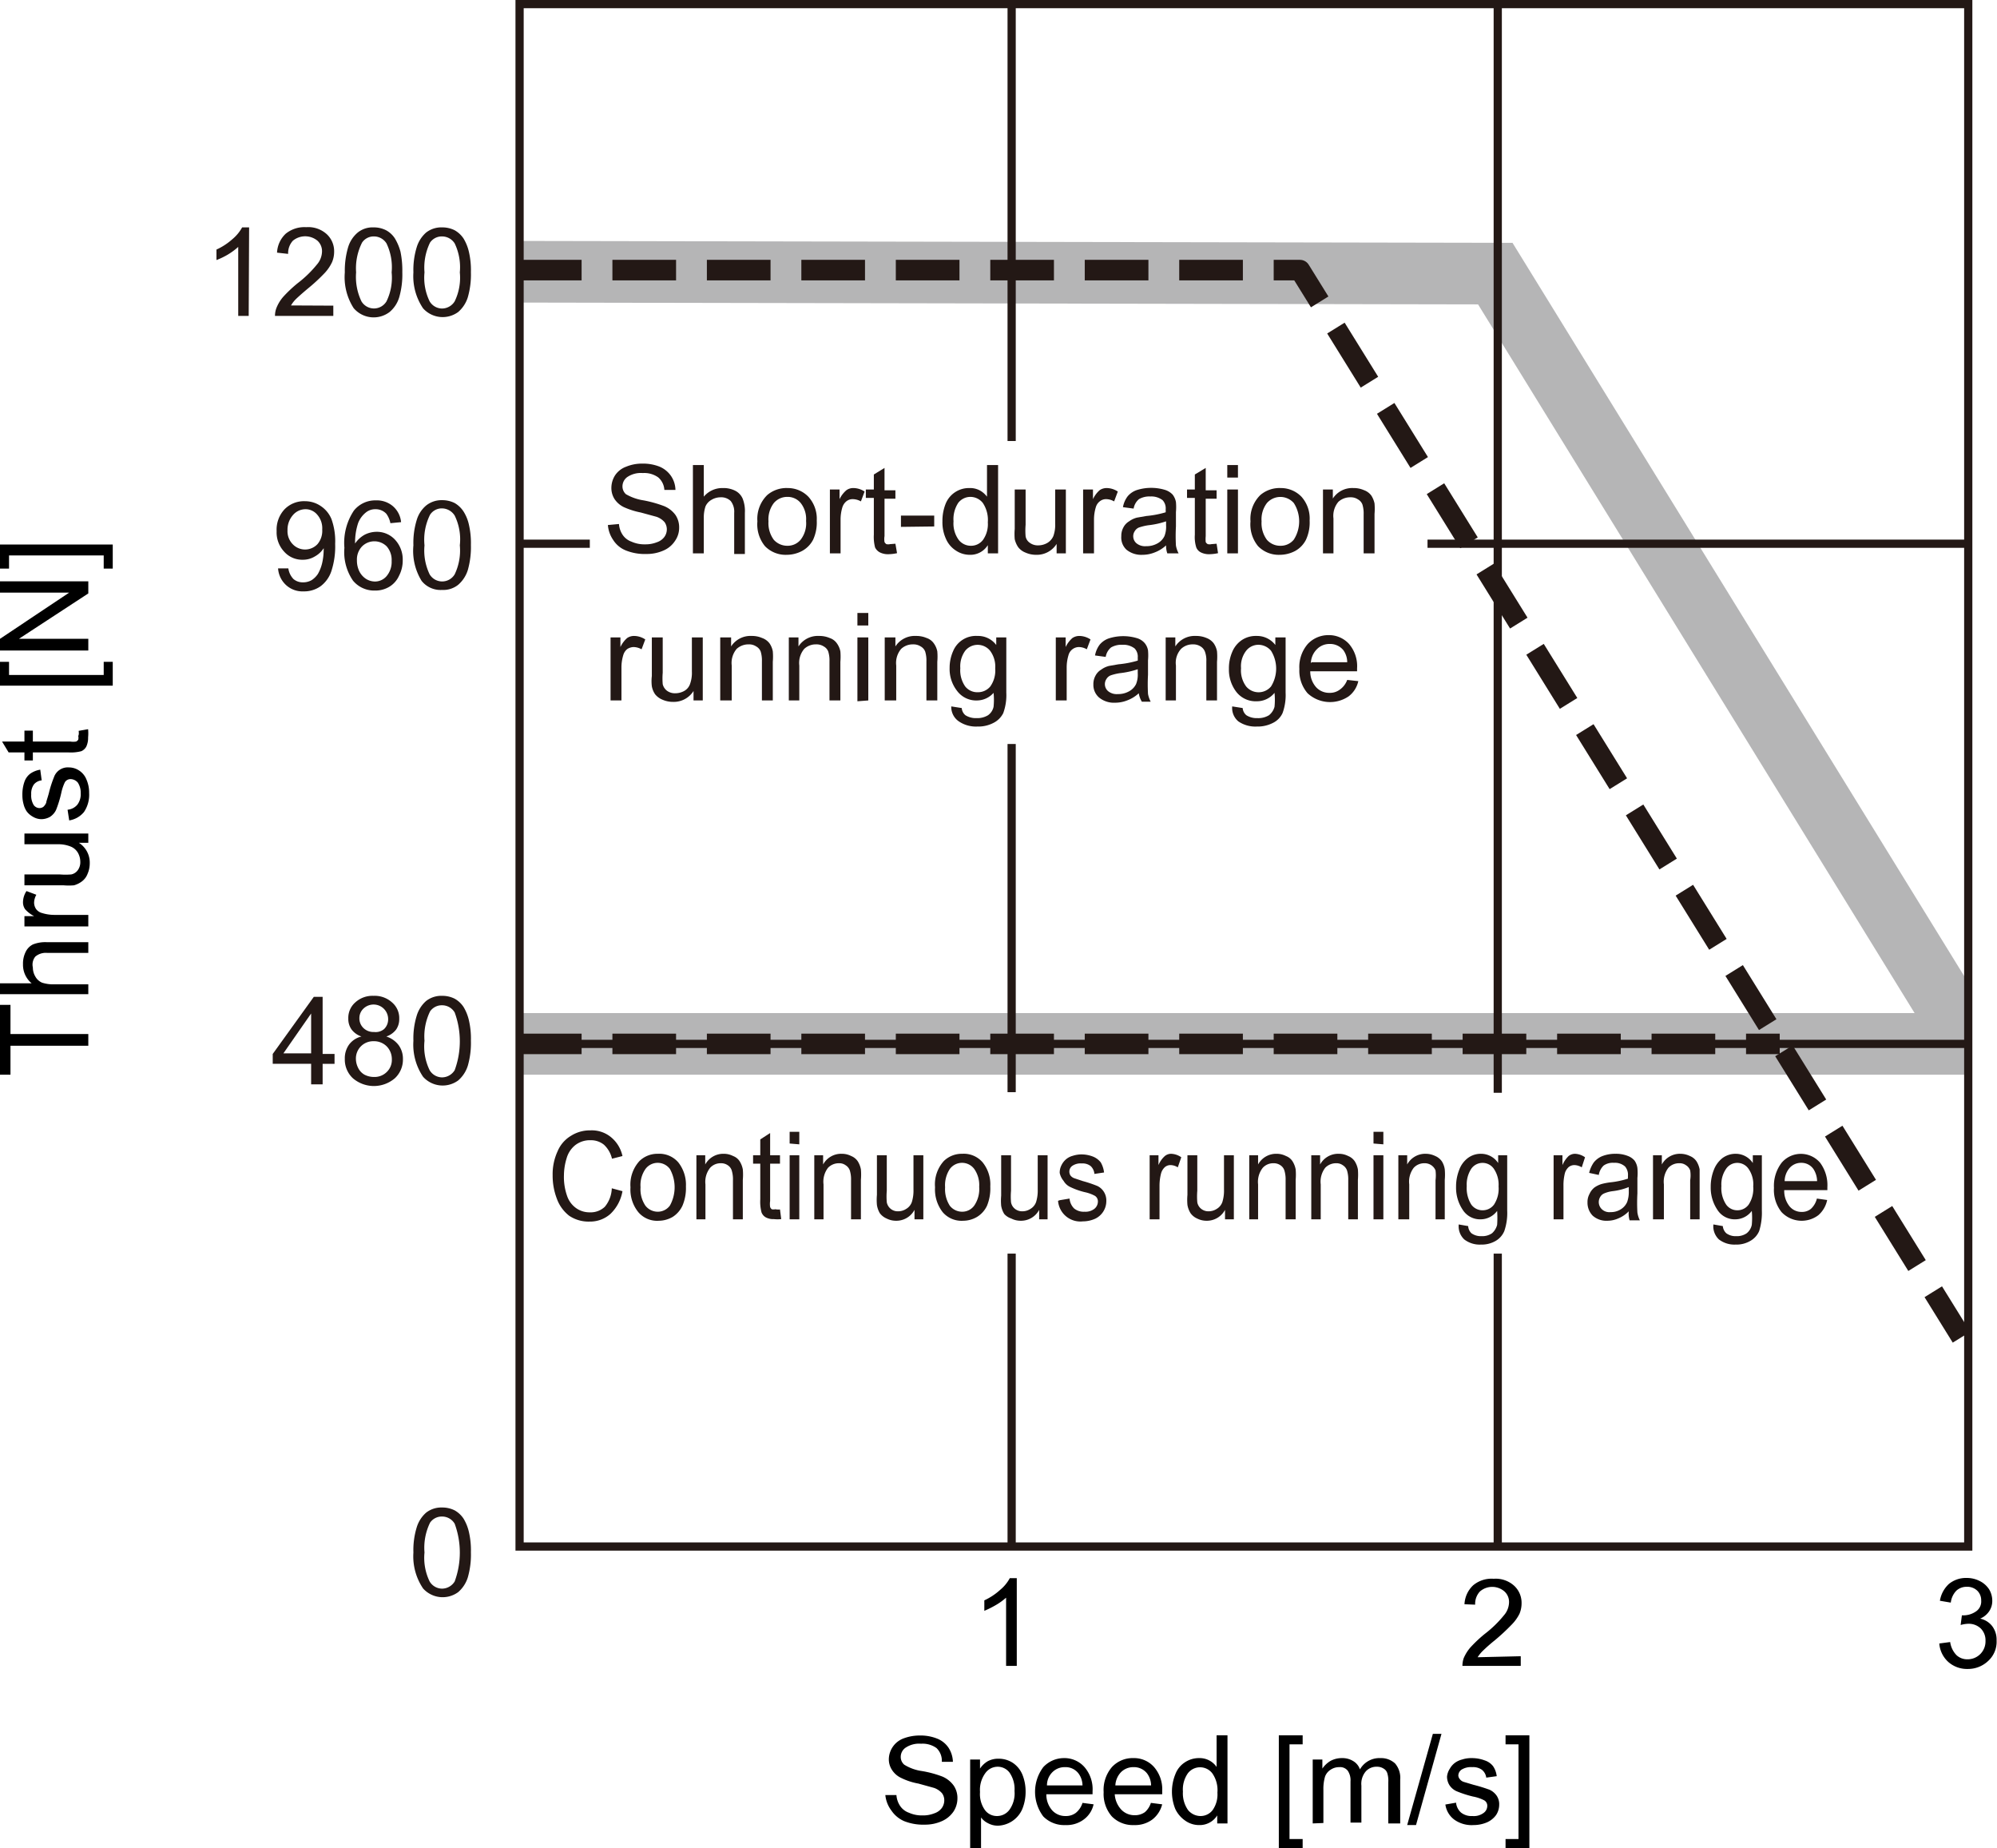 <svg xmlns="http://www.w3.org/2000/svg" xmlns:xlink="http://www.w3.org/1999/xlink" viewBox="0 0 97.24 89.97"><defs><style>.cls-1,.cls-2,.cls-4{fill:none;}.cls-1,.cls-4{stroke:#231815;}.cls-1{stroke-width:0.4px;}.cls-2{stroke:#b5b5b6;stroke-width:3px;}.cls-3{clip-path:url(#clip-path);}.cls-4{stroke-linejoin:round;stroke-dasharray:3.1 1.5;}.cls-5{fill:#231815;}</style><clipPath id="clip-path" transform="translate(-2.4 -4.9)"><rect class="cls-1" x="27.7" y="5.1" width="70.54" height="75.09"/></clipPath></defs><g id="illust"><line class="cls-2" x1="25.3" y1="50.82" x2="95.84" y2="50.82"/><g class="cls-3"><polyline class="cls-2" points="25.3 13.23 72.81 13.32 95.92 50.83"/><polyline class="cls-4" points="25.22 13.15 63.3 13.15 95.51 65.1"/><line class="cls-4" x1="25.22" y1="50.82" x2="86.66" y2="50.82"/></g><rect class="cls-1" x="25.3" y="0.2" width="70.54" height="75.09"/><line class="cls-1" x1="25.3" y1="50.82" x2="95.84" y2="50.82"/><line class="cls-1" x1="49.26" y1="36.22" x2="49.26" y2="53.17"/><line class="cls-1" x1="69.51" y1="26.47" x2="96" y2="26.47"/><line class="cls-1" x1="49.26" y1="0.2" x2="49.26" y2="21.47"/><line class="cls-1" x1="25.46" y1="26.47" x2="28.72" y2="26.47"/><line class="cls-1" x1="49.26" y1="61.03" x2="49.26" y2="75.29"/><line class="cls-1" x1="72.93" y1="61.03" x2="72.93" y2="75.29"/><path class="cls-1" d="M75.33,5.1v53" transform="translate(-2.4 -4.9)"/></g><g id="japanese"><path class="cls-5" d="M15.94,32.57l.5,0a.94.94,0,0,0,.25.52.69.69,0,0,0,.46.16.83.83,0,0,0,.43-.11,1.07,1.07,0,0,0,.3-.3,2,2,0,0,0,.2-.5,2.89,2.89,0,0,0,.08-.65.41.41,0,0,0,0-.1,1.19,1.19,0,0,1-.43.4,1.11,1.11,0,0,1-.59.16,1.17,1.17,0,0,1-.9-.39,1.37,1.37,0,0,1-.37-1,1.45,1.45,0,0,1,.38-1.06,1.32,1.32,0,0,1,1-.4,1.36,1.36,0,0,1,.76.23,1.4,1.4,0,0,1,.53.64,3.18,3.18,0,0,1,.18,1.21,3.85,3.85,0,0,1-.18,1.31,1.51,1.51,0,0,1-.53.75,1.38,1.38,0,0,1-.83.25,1.18,1.18,0,0,1-.82-.28A1.21,1.21,0,0,1,15.94,32.57Zm2.15-1.89a1,1,0,0,0-.24-.72.74.74,0,0,0-.58-.27.81.81,0,0,0-.61.29,1.08,1.08,0,0,0-.26.74.9.9,0,0,0,.25.67.83.83,0,0,0,1.21,0A1,1,0,0,0,18.09,30.68Z" transform="translate(-2.4 -4.9)"/><path class="cls-5" d="M21.93,30.32l-.52.05a1.17,1.17,0,0,0-.2-.46.71.71,0,0,0-.53-.22.72.72,0,0,0-.44.14,1.22,1.22,0,0,0-.4.53,3,3,0,0,0-.15,1,1.37,1.37,0,0,1,.47-.43,1.3,1.3,0,0,1,.58-.14,1.2,1.2,0,0,1,.9.39,1.42,1.42,0,0,1,.37,1,1.6,1.6,0,0,1-.18.75,1.2,1.2,0,0,1-.48.54,1.31,1.31,0,0,1-.69.18,1.34,1.34,0,0,1-1.07-.48,2.45,2.45,0,0,1-.42-1.6,2.83,2.83,0,0,1,.46-1.81,1.33,1.33,0,0,1,1.08-.5,1.2,1.2,0,0,1,.83.29A1.17,1.17,0,0,1,21.93,30.32Zm-2.15,1.86a1.19,1.19,0,0,0,.11.52.94.94,0,0,0,.33.38.83.83,0,0,0,.43.13.74.74,0,0,0,.58-.27,1.07,1.07,0,0,0,.24-.73,1,1,0,0,0-.24-.71.85.85,0,0,0-1.2,0A.92.92,0,0,0,19.78,32.18Z" transform="translate(-2.4 -4.9)"/><path class="cls-5" d="M22.53,31.45a3.78,3.78,0,0,1,.16-1.23,1.47,1.47,0,0,1,.46-.71,1.2,1.2,0,0,1,.78-.26,1.34,1.34,0,0,1,.61.14,1.29,1.29,0,0,1,.43.41,2,2,0,0,1,.26.63,4,4,0,0,1,.1,1,4.09,4.09,0,0,1-.15,1.22,1.56,1.56,0,0,1-.47.72,1.16,1.16,0,0,1-.78.25,1.18,1.18,0,0,1-1-.44A2.79,2.79,0,0,1,22.53,31.45Zm.54,0a2.68,2.68,0,0,0,.25,1.41.71.71,0,0,0,1.22,0,2.68,2.68,0,0,0,.25-1.41A2.63,2.63,0,0,0,24.54,30a.74.74,0,0,0-.62-.35.68.68,0,0,0-.58.31A2.73,2.73,0,0,0,23.07,31.45Z" transform="translate(-2.4 -4.9)"/><path d="M51.91,86h-.52V82.68a3.09,3.09,0,0,1-.5.36,4.85,4.85,0,0,1-.56.28v-.51a3,3,0,0,0,.77-.51,1.91,1.91,0,0,0,.47-.57h.34Z" transform="translate(-2.4 -4.9)"/><path class="cls-5" d="M14.51,20.28H14V16.92a3.25,3.25,0,0,1-.5.37,3.5,3.5,0,0,1-.56.27v-.51a3.1,3.1,0,0,0,.78-.51,2,2,0,0,0,.47-.57h.34Z" transform="translate(-2.4 -4.9)"/><path class="cls-5" d="M18.63,19.78v.5H15.79a1.09,1.09,0,0,1,.06-.36,1.87,1.87,0,0,1,.35-.58,6.56,6.56,0,0,1,.69-.65,5.49,5.49,0,0,0,.94-.91,1,1,0,0,0,.25-.63.69.69,0,0,0-.22-.53.94.94,0,0,0-1.2,0,.9.9,0,0,0-.23.64l-.54-.06a1.35,1.35,0,0,1,.42-.92,1.44,1.44,0,0,1,1-.32,1.34,1.34,0,0,1,1,.34,1.13,1.13,0,0,1,.36.85,1.32,1.32,0,0,1-.1.51,2.06,2.06,0,0,1-.35.52,8.57,8.57,0,0,1-.82.76c-.31.26-.52.45-.61.54a1.48,1.48,0,0,0-.22.29Z" transform="translate(-2.4 -4.9)"/><path class="cls-5" d="M19.19,18.16a4.05,4.05,0,0,1,.16-1.22,1.49,1.49,0,0,1,.47-.72,1.15,1.15,0,0,1,.77-.25,1.31,1.31,0,0,1,.61.14,1.17,1.17,0,0,1,.43.4,2.52,2.52,0,0,1,.27.64,4.53,4.53,0,0,1,.09,1,4,4,0,0,1-.15,1.22,1.49,1.49,0,0,1-.47.72,1.28,1.28,0,0,1-1.75-.19A2.79,2.79,0,0,1,19.19,18.16Zm.55,0A2.75,2.75,0,0,0,20,19.57a.71.71,0,0,0,1.22,0,2.63,2.63,0,0,0,.25-1.41,2.68,2.68,0,0,0-.25-1.41.72.72,0,0,0-.61-.34.68.68,0,0,0-.58.3A2.78,2.78,0,0,0,19.74,18.16Z" transform="translate(-2.4 -4.9)"/><path class="cls-5" d="M22.53,18.16a3.76,3.76,0,0,1,.16-1.22,1.55,1.55,0,0,1,.46-.72,1.2,1.2,0,0,1,.78-.25,1.34,1.34,0,0,1,.61.14,1.26,1.26,0,0,1,.43.4,2.2,2.2,0,0,1,.26.64,3.93,3.93,0,0,1,.1,1,4,4,0,0,1-.15,1.22,1.56,1.56,0,0,1-.47.72A1.28,1.28,0,0,1,23,19.91,2.79,2.79,0,0,1,22.53,18.16Zm.54,0a2.63,2.63,0,0,0,.25,1.41.71.71,0,0,0,.61.35.73.73,0,0,0,.61-.35,2.63,2.63,0,0,0,.25-1.41,2.68,2.68,0,0,0-.25-1.41.73.73,0,0,0-.62-.34.69.69,0,0,0-.58.3A2.78,2.78,0,0,0,23.07,18.16Z" transform="translate(-2.4 -4.9)"/><path class="cls-5" d="M17.55,57.69v-1H15.68v-.48l2-2.78h.43v2.78h.58v.48h-.58v1Zm0-1.51V54.24L16.2,56.18Z" transform="translate(-2.4 -4.9)"/><path class="cls-5" d="M20,55.36a1,1,0,0,1-.48-.34.88.88,0,0,1-.16-.53,1,1,0,0,1,.34-.79,1.24,1.24,0,0,1,.89-.32,1.26,1.26,0,0,1,.91.33,1,1,0,0,1,.34.79.89.89,0,0,1-.15.52,1,1,0,0,1-.48.34,1.21,1.21,0,0,1,.6.42,1.12,1.12,0,0,1,.21.68,1.24,1.24,0,0,1-.39.93,1.57,1.57,0,0,1-2.05,0,1.24,1.24,0,0,1-.39-.94,1.14,1.14,0,0,1,.21-.7A1.06,1.06,0,0,1,20,55.36Zm-.27,1.09a1,1,0,0,0,.11.44.76.76,0,0,0,.31.33,1,1,0,0,0,.46.11.84.84,0,0,0,.62-.24.81.81,0,0,0,.25-.62.89.89,0,0,0-.25-.63.87.87,0,0,0-.64-.25.84.84,0,0,0-.86.86Zm.17-2a.65.65,0,0,0,.2.5.69.69,0,0,0,.51.19A.64.64,0,0,0,21.1,55a.65.65,0,0,0,.2-.47A.71.71,0,0,0,20.1,54,.63.63,0,0,0,19.9,54.47Z" transform="translate(-2.4 -4.9)"/><path class="cls-5" d="M22.53,55.57a3.76,3.76,0,0,1,.16-1.22,1.55,1.55,0,0,1,.46-.72,1.2,1.2,0,0,1,.78-.25,1.34,1.34,0,0,1,.61.14,1.26,1.26,0,0,1,.43.4,2.2,2.2,0,0,1,.26.64,3.93,3.93,0,0,1,.1,1,4,4,0,0,1-.15,1.22,1.56,1.56,0,0,1-.47.72A1.28,1.28,0,0,1,23,57.32,2.79,2.79,0,0,1,22.53,55.57Zm.54,0A2.63,2.63,0,0,0,23.32,57a.71.71,0,0,0,.61.35.73.73,0,0,0,.61-.35,4.07,4.07,0,0,0,0-2.81.71.71,0,0,0-.62-.35.69.69,0,0,0-.58.3A2.78,2.78,0,0,0,23.07,55.57Z" transform="translate(-2.4 -4.9)"/><path class="cls-5" d="M22.53,80.48a3.76,3.76,0,0,1,.16-1.22,1.55,1.55,0,0,1,.46-.72,1.2,1.2,0,0,1,.78-.25,1.34,1.34,0,0,1,.61.14,1.26,1.26,0,0,1,.43.4,2.2,2.2,0,0,1,.26.64,3.93,3.93,0,0,1,.1,1,4,4,0,0,1-.15,1.22,1.56,1.56,0,0,1-.47.72A1.28,1.28,0,0,1,23,82.23,2.79,2.79,0,0,1,22.53,80.48Zm.54,0a2.63,2.63,0,0,0,.25,1.41.71.71,0,0,0,.61.35.73.73,0,0,0,.61-.35,4.07,4.07,0,0,0,0-2.81.71.71,0,0,0-.62-.35.69.69,0,0,0-.58.3A2.78,2.78,0,0,0,23.07,80.48Z" transform="translate(-2.4 -4.9)"/><path d="M96.83,84.91l.53-.07a1.13,1.13,0,0,0,.31.64.76.76,0,0,0,.53.2.87.87,0,0,0,.88-.9.81.81,0,0,0-.23-.6.85.85,0,0,0-.61-.23,1.48,1.48,0,0,0-.37.06l.06-.47H98a1.06,1.06,0,0,0,.6-.18.58.58,0,0,0,.27-.54.65.65,0,0,0-.19-.48.7.7,0,0,0-.51-.19.73.73,0,0,0-.51.19,1,1,0,0,0-.27.58l-.53-.09a1.42,1.42,0,0,1,.44-.82,1.31,1.31,0,0,1,.86-.29,1.37,1.37,0,0,1,.64.15,1.15,1.15,0,0,1,.46.41,1.08,1.08,0,0,1,.15.55.9.9,0,0,1-.15.51,1,1,0,0,1-.44.36,1,1,0,0,1,.59.37,1.09,1.09,0,0,1,.21.69,1.26,1.26,0,0,1-.41,1,1.42,1.42,0,0,1-1,.39,1.37,1.37,0,0,1-.94-.34A1.35,1.35,0,0,1,96.83,84.91Z" transform="translate(-2.4 -4.9)"/><path d="M76.45,85.53V86H73.61a1.15,1.15,0,0,1,.06-.37A2,2,0,0,1,74,85.1a6.56,6.56,0,0,1,.69-.65,5.49,5.49,0,0,0,.94-.91,1,1,0,0,0,.25-.63.69.69,0,0,0-.22-.53.91.91,0,0,0-1.2,0,.88.88,0,0,0-.23.64L73.71,83a1.35,1.35,0,0,1,.42-.92,1.39,1.39,0,0,1,1-.32,1.34,1.34,0,0,1,1,.34,1.13,1.13,0,0,1,.36.85,1.32,1.32,0,0,1-.1.51A2.06,2.06,0,0,1,76,84a10.12,10.12,0,0,1-.82.76,8,8,0,0,0-.61.54,1.79,1.79,0,0,0-.22.28Z" transform="translate(-2.4 -4.9)"/><path d="M45.51,92.29l.54,0a1.08,1.08,0,0,0,.18.53.87.87,0,0,0,.43.33,1.53,1.53,0,0,0,.66.13,1.45,1.45,0,0,0,.57-.1.75.75,0,0,0,.37-.26.65.65,0,0,0,.12-.37.58.58,0,0,0-.11-.35.92.92,0,0,0-.39-.26l-.76-.21a3.16,3.16,0,0,1-.83-.27,1.07,1.07,0,0,1-.46-.4.94.94,0,0,1-.15-.53,1.1,1.1,0,0,1,.72-1,2.22,2.22,0,0,1,.79-.14,2.17,2.17,0,0,1,.84.15,1.2,1.2,0,0,1,.56.45,1.33,1.33,0,0,1,.21.68l-.54,0A.85.85,0,0,0,48,90a1.16,1.16,0,0,0-.75-.21,1.18,1.18,0,0,0-.75.19.54.54,0,0,0-.24.45.49.49,0,0,0,.17.38,2.2,2.2,0,0,0,.86.31,5.17,5.17,0,0,1,1,.27,1.31,1.31,0,0,1,.55.44,1.07,1.07,0,0,1,.18.61,1.17,1.17,0,0,1-.19.65,1.33,1.33,0,0,1-.57.47,2,2,0,0,1-.83.17,2.51,2.51,0,0,1-1-.17,1.43,1.43,0,0,1-.62-.51A1.49,1.49,0,0,1,45.51,92.29Z" transform="translate(-2.4 -4.9)"/><path d="M49.64,94.87V90.56h.48V91a1.17,1.17,0,0,1,.38-.36,1.08,1.08,0,0,1,.52-.12,1.24,1.24,0,0,1,.71.21,1.28,1.28,0,0,1,.46.58,2.18,2.18,0,0,1,.15.82,2.2,2.2,0,0,1-.17.86,1.34,1.34,0,0,1-1.18.79,1,1,0,0,1-.48-.12.93.93,0,0,1-.34-.28v1.52Zm.48-2.73a1.34,1.34,0,0,0,.24.88.72.72,0,0,0,.59.29.75.75,0,0,0,.6-.3,1.37,1.37,0,0,0,.25-.92,1.41,1.41,0,0,0-.24-.89.72.72,0,0,0-.59-.29.74.74,0,0,0-.59.31A1.38,1.38,0,0,0,50.12,92.14Z" transform="translate(-2.4 -4.9)"/><path d="M55.11,92.67l.54.07a1.24,1.24,0,0,1-.48.74,1.39,1.39,0,0,1-.89.27,1.43,1.43,0,0,1-1.08-.42,2,2,0,0,1,0-2.4,1.37,1.37,0,0,1,1-.44,1.3,1.3,0,0,1,1,.43,1.65,1.65,0,0,1,.4,1.19v.14H53.35a1.16,1.16,0,0,0,.29.79.86.86,0,0,0,.65.27.79.79,0,0,0,.49-.15A1,1,0,0,0,55.11,92.67Zm-1.73-.85h1.73a1,1,0,0,0-.2-.59.79.79,0,0,0-.65-.3.84.84,0,0,0-.61.24A.9.9,0,0,0,53.38,91.82Z" transform="translate(-2.4 -4.9)"/><path d="M58.44,92.67l.55.07a1.34,1.34,0,0,1-.48.74,1.41,1.41,0,0,1-.89.27,1.43,1.43,0,0,1-1.08-.42,1.66,1.66,0,0,1-.4-1.18,1.71,1.71,0,0,1,.4-1.22,1.37,1.37,0,0,1,1.05-.44,1.3,1.3,0,0,1,1,.43,1.65,1.65,0,0,1,.4,1.19.82.82,0,0,1,0,.14H56.68A1.21,1.21,0,0,0,57,93a.88.88,0,0,0,.65.27.82.82,0,0,0,.5-.15A1,1,0,0,0,58.44,92.67Zm-1.73-.85h1.74a1,1,0,0,0-.2-.59.81.81,0,0,0-.65-.3.84.84,0,0,0-.61.24A1,1,0,0,0,56.71,91.82Z" transform="translate(-2.4 -4.9)"/><path d="M61.67,93.67v-.39a1,1,0,0,1-.87.47,1.16,1.16,0,0,1-.68-.21,1.44,1.44,0,0,1-.49-.57,2.25,2.25,0,0,1,0-1.69,1.18,1.18,0,0,1,.46-.58,1.23,1.23,0,0,1,.7-.21,1,1,0,0,1,.85.43V89.38h.53v4.29ZM60,92.12a1.42,1.42,0,0,0,.25.9.79.79,0,0,0,.6.29.74.74,0,0,0,.59-.28,1.32,1.32,0,0,0,.24-.86,1.43,1.43,0,0,0-.25-.94.75.75,0,0,0-1.19,0A1.38,1.38,0,0,0,60,92.12Z" transform="translate(-2.4 -4.9)"/><path d="M64.67,94.87V89.38h1.16v.44h-.64v4.61h.64v.44Z" transform="translate(-2.4 -4.9)"/><path d="M66.32,93.67V90.56h.47V91a1.26,1.26,0,0,1,.39-.37,1.16,1.16,0,0,1,.56-.14,1,1,0,0,1,.56.15.75.75,0,0,1,.32.4,1.09,1.09,0,0,1,1-.55,1,1,0,0,1,.71.26,1.07,1.07,0,0,1,.25.79v2.13H70v-2a1.25,1.25,0,0,0-.05-.45.39.39,0,0,0-.18-.22.57.57,0,0,0-.32-.09.7.7,0,0,0-.54.22.93.93,0,0,0-.22.7v1.8h-.53v-2a.83.83,0,0,0-.13-.52.47.47,0,0,0-.42-.18.73.73,0,0,0-.41.12.67.67,0,0,0-.28.34,2.15,2.15,0,0,0-.08.65v1.61Z" transform="translate(-2.4 -4.9)"/><path d="M70.92,93.75l1.25-4.44h.42l-1.24,4.44Z" transform="translate(-2.4 -4.9)"/><path d="M72.78,92.75l.52-.09a.74.74,0,0,0,.24.48.82.82,0,0,0,.56.17.79.79,0,0,0,.54-.15.42.42,0,0,0,.18-.34.3.3,0,0,0-.16-.28,2,2,0,0,0-.54-.18,5.32,5.32,0,0,1-.8-.26.81.81,0,0,1-.34-.29.79.79,0,0,1-.12-.42A.87.87,0,0,1,73,91a.89.89,0,0,1,.26-.29,1,1,0,0,1,.33-.15,1.43,1.43,0,0,1,.46-.07,1.79,1.79,0,0,1,.64.11.85.85,0,0,1,.41.28,1.09,1.09,0,0,1,.18.49l-.51.07a.58.58,0,0,0-.21-.38.73.73,0,0,0-.47-.13.87.87,0,0,0-.52.12.36.36,0,0,0-.16.28.29.29,0,0,0,.07.18.38.38,0,0,0,.2.14l.47.14a8,8,0,0,1,.78.24.86.86,0,0,1,.34.28.73.73,0,0,1,.13.45.91.91,0,0,1-.15.5,1.09,1.09,0,0,1-.45.36,1.67,1.67,0,0,1-.65.13,1.45,1.45,0,0,1-.93-.26A1.1,1.1,0,0,1,72.78,92.75Z" transform="translate(-2.4 -4.9)"/><path d="M76.87,94.87H75.71v-.44h.63V89.82h-.63v-.44h1.16Z" transform="translate(-2.4 -4.9)"/><path d="M6.7,55.81H2.91v1.41H2.4v-3.4h.51v1.42H6.7Z" transform="translate(-2.4 -4.9)"/><path d="M6.7,53.3H2.4v-.53H3.94a1.17,1.17,0,0,1-.42-.93,1.26,1.26,0,0,1,.13-.6A.78.78,0,0,1,4,50.88a1.62,1.62,0,0,1,.7-.11h2v.52h-2a.79.79,0,0,0-.58.18A.62.62,0,0,0,4,52a.86.86,0,0,0,.12.44.68.68,0,0,0,.33.3,1.75,1.75,0,0,0,.58.08H6.7Z" transform="translate(-2.4 -4.9)"/><path d="M6.7,50H3.59V49.5h.47a1.48,1.48,0,0,1-.44-.34.59.59,0,0,1-.1-.34,1,1,0,0,1,.17-.54l.48.18a.82.82,0,0,0-.11.39.57.57,0,0,0,.1.31.53.53,0,0,0,.29.19,2.06,2.06,0,0,0,.62.09H6.7Z" transform="translate(-2.4 -4.9)"/><path d="M6.7,45.93H6.24a1.14,1.14,0,0,1,.53,1,1.27,1.27,0,0,1-.11.52.82.82,0,0,1-.26.35A1.15,1.15,0,0,1,6,48a3,3,0,0,1-.5,0H3.59v-.53H5.31a3.35,3.35,0,0,0,.56,0,.52.52,0,0,0,.32-.21.65.65,0,0,0,.12-.4.89.89,0,0,0-.12-.45.72.72,0,0,0-.33-.29A1.6,1.6,0,0,0,5.25,46H3.59v-.52H6.7Z" transform="translate(-2.4 -4.9)"/><path d="M5.77,44.84l-.08-.52a.7.7,0,0,0,.48-.25.85.85,0,0,0,.16-.56A.89.89,0,0,0,6.19,43a.47.47,0,0,0-.35-.17.32.32,0,0,0-.28.15,2.29,2.29,0,0,0-.18.54,5.44,5.44,0,0,1-.25.81.83.83,0,0,1-.3.34.88.88,0,0,1-.42.11A.82.82,0,0,1,4,44.66a.94.94,0,0,1-.3-.26,1.08,1.08,0,0,1-.15-.34,1.63,1.63,0,0,1-.06-.45,1.85,1.85,0,0,1,.1-.65.83.83,0,0,1,.29-.4,1.18,1.18,0,0,1,.48-.19l.07.52a.57.57,0,0,0-.38.2.76.76,0,0,0-.13.48.89.89,0,0,0,.12.52.35.35,0,0,0,.28.15.33.33,0,0,0,.19-.06.54.54,0,0,0,.14-.2c0-.06.06-.21.13-.47a5.57,5.57,0,0,1,.25-.78.71.71,0,0,1,.72-.47.91.91,0,0,1,.5.15.93.93,0,0,1,.36.44,1.59,1.59,0,0,1,.13.66,1.5,1.5,0,0,1-.25.92A1.16,1.16,0,0,1,5.77,44.84Z" transform="translate(-2.4 -4.9)"/><path d="M6.23,40.48l.46-.08a2.08,2.08,0,0,1,0,.4,1,1,0,0,1-.09.45.51.51,0,0,1-.24.22,2,2,0,0,1-.62.06H4v.39H3.59v-.39H2.82L2.5,41H3.59v-.53H4V41H5.82a.89.89,0,0,0,.29,0,.28.28,0,0,0,.1-.09.4.4,0,0,0,0-.18C6.25,40.65,6.24,40.57,6.23,40.48Z" transform="translate(-2.4 -4.9)"/><path d="M7.89,38.28H2.4V37.12h.44v.64H7.45v-.64h.44Z" transform="translate(-2.4 -4.9)"/><path d="M6.7,36.57H2.4V36l3.37-2.25H2.4v-.55H6.7v.59L3.32,36H6.7Z" transform="translate(-2.4 -4.9)"/><path d="M7.89,31.41v1.17H7.45v-.64H2.84v.64H2.4V31.41Z" transform="translate(-2.4 -4.9)"/><path class="cls-5" d="M32.19,62.75l.52.14A2,2,0,0,1,32.12,64a1.48,1.48,0,0,1-1,.37,1.69,1.69,0,0,1-1-.28,1.83,1.83,0,0,1-.6-.82,3.13,3.13,0,0,1-.21-1.15,2.66,2.66,0,0,1,.24-1.17,1.59,1.59,0,0,1,.66-.76,1.71,1.71,0,0,1,.94-.26,1.47,1.47,0,0,1,1,.33,1.63,1.63,0,0,1,.56.92l-.51.13a1.35,1.35,0,0,0-.39-.68,1,1,0,0,0-.65-.22,1.16,1.16,0,0,0-.75.24,1.25,1.25,0,0,0-.42.64,2.87,2.87,0,0,0-.13.82,2.76,2.76,0,0,0,.15,1,1.2,1.2,0,0,0,.45.61,1.12,1.12,0,0,0,.66.2,1,1,0,0,0,.73-.27A1.48,1.48,0,0,0,32.19,62.75Z" transform="translate(-2.4 -4.9)"/><path class="cls-5" d="M33.1,62.7a1.7,1.7,0,0,1,.44-1.28,1.25,1.25,0,0,1,.89-.35,1.22,1.22,0,0,1,1,.42,1.76,1.76,0,0,1,.37,1.17,2.19,2.19,0,0,1-.17.94,1.3,1.3,0,0,1-.47.54,1.37,1.37,0,0,1-.68.19,1.2,1.2,0,0,1-1-.42A1.75,1.75,0,0,1,33.1,62.7Zm.49,0a1.42,1.42,0,0,0,.24.9.76.76,0,0,0,.6.29.73.73,0,0,0,.59-.3,1.84,1.84,0,0,0,0-1.78.74.74,0,0,0-1.19,0A1.37,1.37,0,0,0,33.59,62.7Z" transform="translate(-2.4 -4.9)"/><path class="cls-5" d="M36.31,64.26V61.14h.43v.45a1,1,0,0,1,.89-.52,1,1,0,0,1,.47.11.65.65,0,0,1,.32.26,1.13,1.13,0,0,1,.15.39,3,3,0,0,1,0,.51v1.92h-.48v-1.9a1.48,1.48,0,0,0-.06-.48.47.47,0,0,0-.19-.25.57.57,0,0,0-.34-.1.69.69,0,0,0-.52.22,1.1,1.1,0,0,0-.23.81v1.7Z" transform="translate(-2.4 -4.9)"/><path class="cls-5" d="M40.38,63.78l.06.47a1.63,1.63,0,0,1-.36,0,.76.76,0,0,1-.4-.09.47.47,0,0,1-.2-.24,2.07,2.07,0,0,1-.06-.63V61.55h-.35v-.41h.35v-.77l.48-.31v1.08h.48v.41H39.9v1.82a1,1,0,0,0,0,.29.23.23,0,0,0,.08.11.4.4,0,0,0,.17,0A.9.9,0,0,0,40.38,63.78Z" transform="translate(-2.4 -4.9)"/><path class="cls-5" d="M40.85,60.57V60h.47v.61Zm0,3.69V61.14h.47v3.12Z" transform="translate(-2.4 -4.9)"/><path class="cls-5" d="M42.05,64.26V61.14h.43v.45a1,1,0,0,1,.9-.52,1,1,0,0,1,.47.11.7.7,0,0,1,.32.26,1.13,1.13,0,0,1,.15.39,3,3,0,0,1,0,.51v1.92h-.48v-1.9a1.48,1.48,0,0,0-.06-.48.49.49,0,0,0-.2-.25.52.52,0,0,0-.33-.1.73.73,0,0,0-.53.22,1.11,1.11,0,0,0-.22.81v1.7Z" transform="translate(-2.4 -4.9)"/><path class="cls-5" d="M46.93,64.26V63.8a1,1,0,0,1-.9.53,1,1,0,0,1-.46-.11.81.81,0,0,1-.33-.26,1.11,1.11,0,0,1-.14-.4,2.77,2.77,0,0,1,0-.49V61.14h.48v1.73a3.35,3.35,0,0,0,0,.56.54.54,0,0,0,.55.44.72.72,0,0,0,.4-.12.63.63,0,0,0,.27-.33,1.87,1.87,0,0,0,.08-.61V61.14h.48v3.12Z" transform="translate(-2.4 -4.9)"/><path class="cls-5" d="M47.93,62.7a1.69,1.69,0,0,1,.43-1.28,1.25,1.25,0,0,1,.89-.35,1.21,1.21,0,0,1,1,.42,1.71,1.71,0,0,1,.37,1.17,2.21,2.21,0,0,1-.16.94,1.26,1.26,0,0,1-.48.54,1.34,1.34,0,0,1-.68.19,1.21,1.21,0,0,1-1-.42A1.8,1.8,0,0,1,47.93,62.7Zm.49,0a1.49,1.49,0,0,0,.23.9.76.76,0,0,0,.6.29.72.72,0,0,0,.59-.3,1.43,1.43,0,0,0,.24-.91,1.37,1.37,0,0,0-.24-.87.74.74,0,0,0-1.19,0A1.44,1.44,0,0,0,48.42,62.7Z" transform="translate(-2.4 -4.9)"/><path class="cls-5" d="M53,64.26V63.8a1,1,0,0,1-.9.53,1,1,0,0,1-.46-.11A.78.78,0,0,1,51.3,64a1.11,1.11,0,0,1-.15-.4,2.77,2.77,0,0,1,0-.49V61.14h.48v1.73a3.35,3.35,0,0,0,0,.56.52.52,0,0,0,.19.32.56.56,0,0,0,.36.12.72.72,0,0,0,.4-.12.63.63,0,0,0,.27-.33,1.87,1.87,0,0,0,.08-.61V61.14h.48v3.12Z" transform="translate(-2.4 -4.9)"/><path class="cls-5" d="M54,63.33l.48-.08a.77.77,0,0,0,.22.48.73.73,0,0,0,.51.16.7.7,0,0,0,.49-.15.46.46,0,0,0,.16-.34.32.32,0,0,0-.14-.28,1.82,1.82,0,0,0-.49-.18,3.5,3.5,0,0,1-.73-.26.73.73,0,0,1-.31-.29A.88.88,0,0,1,54,62a.79.79,0,0,1,.09-.38.89.89,0,0,1,.24-.3.84.84,0,0,1,.3-.15,1.41,1.41,0,0,1,.41-.07,1.55,1.55,0,0,1,.59.11.91.91,0,0,1,.37.28,1.28,1.28,0,0,1,.16.49l-.47.07a.59.59,0,0,0-.18-.38.63.63,0,0,0-.43-.13.72.72,0,0,0-.47.12.34.34,0,0,0-.14.28.35.35,0,0,0,.05.18.4.4,0,0,0,.19.14l.42.14a6.1,6.1,0,0,1,.71.24.77.77,0,0,1,.31.28.79.79,0,0,1,.12.45.95.95,0,0,1-.54.86,1.47,1.47,0,0,1-.6.13,1.09,1.09,0,0,1-1.21-1Z" transform="translate(-2.4 -4.9)"/><path class="cls-5" d="M58.38,64.26V61.14h.43v.48a1.21,1.21,0,0,1,.31-.44.48.48,0,0,1,.3-.11.91.91,0,0,1,.5.17l-.17.49a.68.68,0,0,0-.35-.11.42.42,0,0,0-.28.1.65.65,0,0,0-.18.29,2.39,2.39,0,0,0-.08.62v1.63Z" transform="translate(-2.4 -4.9)"/><path class="cls-5" d="M62.05,64.26V63.8a1,1,0,0,1-.9.53,1,1,0,0,1-.46-.11.78.78,0,0,1-.32-.26,1.11,1.11,0,0,1-.15-.4,2.77,2.77,0,0,1,0-.49V61.14h.48v1.73a3.35,3.35,0,0,0,0,.56.52.52,0,0,0,.19.32.56.56,0,0,0,.36.12.72.72,0,0,0,.4-.12.63.63,0,0,0,.27-.33,1.87,1.87,0,0,0,.08-.61V61.14h.48v3.12Z" transform="translate(-2.4 -4.9)"/><path class="cls-5" d="M63.23,64.26V61.14h.43v.45a1,1,0,0,1,.89-.52,1,1,0,0,1,.47.11.65.65,0,0,1,.32.26,1.13,1.13,0,0,1,.15.39,3,3,0,0,1,0,.51v1.92H65v-1.9a1.48,1.48,0,0,0-.06-.48.47.47,0,0,0-.19-.25.57.57,0,0,0-.34-.1.69.69,0,0,0-.52.22,1.1,1.1,0,0,0-.23.81v1.7Z" transform="translate(-2.4 -4.9)"/><path class="cls-5" d="M66.25,64.26V61.14h.43v.45a1,1,0,0,1,.9-.52,1,1,0,0,1,.47.11.7.7,0,0,1,.32.26,1.13,1.13,0,0,1,.15.39,3.27,3.27,0,0,1,0,.51v1.92h-.47v-1.9a1.48,1.48,0,0,0-.06-.48.49.49,0,0,0-.2-.25.52.52,0,0,0-.33-.1.73.73,0,0,0-.53.22,1.11,1.11,0,0,0-.22.81v1.7Z" transform="translate(-2.4 -4.9)"/><path class="cls-5" d="M69.28,60.57V60h.48v.61Zm0,3.69V61.14h.48v3.12Z" transform="translate(-2.4 -4.9)"/><path class="cls-5" d="M70.49,64.26V61.14h.43v.45a1,1,0,0,1,.9-.52,1.08,1.08,0,0,1,.47.11.75.75,0,0,1,.32.26,1,1,0,0,1,.14.39,3,3,0,0,1,0,.51v1.92H72.3v-1.9a1.9,1.9,0,0,0,0-.48.55.55,0,0,0-.2-.25.57.57,0,0,0-.34-.1.7.7,0,0,0-.52.22,1.11,1.11,0,0,0-.22.81v1.7Z" transform="translate(-2.4 -4.9)"/><path class="cls-5" d="M73.43,64.51l.46.08a.52.52,0,0,0,.16.35.79.79,0,0,0,.49.14.84.84,0,0,0,.51-.14.82.82,0,0,0,.25-.41,4.81,4.81,0,0,0,0-.68,1,1,0,0,1-.78.41,1,1,0,0,1-.9-.47,1.93,1.93,0,0,1-.32-1.11,2.21,2.21,0,0,1,.15-.82,1.27,1.27,0,0,1,.42-.58,1.05,1.05,0,0,1,.65-.21,1,1,0,0,1,.83.45v-.38h.44v2.69a2.72,2.72,0,0,1-.14,1,1,1,0,0,1-.42.48,1.35,1.35,0,0,1-.72.18,1.23,1.23,0,0,1-.81-.25A.88.88,0,0,1,73.43,64.51Zm.39-1.87a1.52,1.52,0,0,0,.22.9.67.67,0,0,0,.56.28.68.68,0,0,0,.55-.28,1.41,1.41,0,0,0,.22-.88,1.38,1.38,0,0,0-.23-.86.67.67,0,0,0-1.1,0A1.4,1.4,0,0,0,73.82,62.64Z" transform="translate(-2.4 -4.9)"/><path class="cls-5" d="M78.05,64.26V61.14h.43v.48a1.35,1.35,0,0,1,.3-.44.51.51,0,0,1,.31-.11.91.91,0,0,1,.49.17l-.16.49a.72.72,0,0,0-.36-.11.44.44,0,0,0-.28.1.65.65,0,0,0-.18.29,2.4,2.4,0,0,0-.07.62v1.63Z" transform="translate(-2.4 -4.9)"/><path class="cls-5" d="M81.71,63.87a1.53,1.53,0,0,1-.52.35,1.31,1.31,0,0,1-.52.11,1,1,0,0,1-.72-.25.9.9,0,0,1-.25-.64.82.82,0,0,1,.1-.42.83.83,0,0,1,.24-.31,1.27,1.27,0,0,1,.35-.17,3.16,3.16,0,0,1,.42-.08,4.15,4.15,0,0,0,.86-.18v-.14a.62.62,0,0,0-.14-.45.73.73,0,0,0-.54-.18.77.77,0,0,0-.5.13.8.8,0,0,0-.24.46L79.78,62A1.54,1.54,0,0,1,80,61.5a1,1,0,0,1,.43-.32,1.75,1.75,0,0,1,.64-.11,1.55,1.55,0,0,1,.58.1.81.81,0,0,1,.34.23.82.82,0,0,1,.14.36,2.62,2.62,0,0,1,0,.49V63a8.38,8.38,0,0,0,0,.93,1.29,1.29,0,0,0,.12.38h-.5A1.12,1.12,0,0,1,81.71,63.87Zm0-1.18a3.07,3.07,0,0,1-.79.2,1.53,1.53,0,0,0-.41.11.4.4,0,0,0-.19.17.48.48,0,0,0,.08.6.53.53,0,0,0,.42.14.9.9,0,0,0,.49-.13.79.79,0,0,0,.32-.36,1.44,1.44,0,0,0,.08-.53Z" transform="translate(-2.4 -4.9)"/><path class="cls-5" d="M82.89,64.26V61.14h.43v.45a1,1,0,0,1,.9-.52,1.08,1.08,0,0,1,.47.11.7.7,0,0,1,.32.26,1.13,1.13,0,0,1,.15.39c0,.1,0,.27,0,.51v1.92H84.7v-1.9a1.52,1.52,0,0,0,0-.48.49.49,0,0,0-.2-.25.52.52,0,0,0-.33-.1.71.71,0,0,0-.53.22,1.11,1.11,0,0,0-.22.81v1.7Z" transform="translate(-2.4 -4.9)"/><path class="cls-5" d="M85.83,64.51l.46.08a.53.53,0,0,0,.17.35.76.76,0,0,0,.48.14.84.84,0,0,0,.51-.14.7.7,0,0,0,.25-.41,3.61,3.61,0,0,0,0-.68,1,1,0,0,1-.78.41,1,1,0,0,1-.9-.47,1.93,1.93,0,0,1-.32-1.11,2.21,2.21,0,0,1,.15-.82,1.34,1.34,0,0,1,.42-.58,1.08,1.08,0,0,1,.66-.21,1,1,0,0,1,.82.45v-.38h.44v2.69a3,3,0,0,1-.13,1,1,1,0,0,1-.43.48,1.33,1.33,0,0,1-.72.18,1.24,1.24,0,0,1-.81-.25A.88.88,0,0,1,85.83,64.51Zm.39-1.87a1.45,1.45,0,0,0,.23.9.66.66,0,0,0,.55.28.67.67,0,0,0,.55-.28,1.41,1.41,0,0,0,.22-.88,1.32,1.32,0,0,0-.23-.86.66.66,0,0,0-1.09,0A1.33,1.33,0,0,0,86.22,62.64Z" transform="translate(-2.4 -4.9)"/><path class="cls-5" d="M90.87,63.25l.5.07a1.33,1.33,0,0,1-.43.74,1.35,1.35,0,0,1-1.79-.15,1.72,1.72,0,0,1-.37-1.18,1.85,1.85,0,0,1,.37-1.22,1.23,1.23,0,0,1,1.88,0,1.83,1.83,0,0,1,.35,1.19v.14h-2.1a1.2,1.2,0,0,0,.26.79.75.75,0,0,0,.59.27.68.68,0,0,0,.45-.15A1,1,0,0,0,90.87,63.25ZM89.3,62.4h1.58a1.11,1.11,0,0,0-.18-.59.71.71,0,0,0-.59-.3.74.74,0,0,0-.56.24A1,1,0,0,0,89.3,62.4Z" transform="translate(-2.4 -4.9)"/><path class="cls-5" d="M32,30.46l.54-.05a1.08,1.08,0,0,0,.18.53.87.87,0,0,0,.43.33,1.53,1.53,0,0,0,.66.13,1.48,1.48,0,0,0,.57-.1.75.75,0,0,0,.37-.26.63.63,0,0,0,.12-.37.61.61,0,0,0-.11-.35.92.92,0,0,0-.39-.26l-.77-.21a3.77,3.77,0,0,1-.82-.26,1.14,1.14,0,0,1-.46-.4,1,1,0,0,1-.15-.54,1.14,1.14,0,0,1,.18-.61,1.1,1.1,0,0,1,.54-.42,2,2,0,0,1,.79-.15,2.17,2.17,0,0,1,.84.15,1.28,1.28,0,0,1,.56.46,1.26,1.26,0,0,1,.21.67l-.54,0a.87.87,0,0,0-.3-.61,1.16,1.16,0,0,0-.75-.21,1.18,1.18,0,0,0-.75.19.56.56,0,0,0-.24.45.51.51,0,0,0,.17.39,2.44,2.44,0,0,0,.86.3,5.87,5.87,0,0,1,1,.28,1.29,1.29,0,0,1,.55.43,1.07,1.07,0,0,1,.18.61,1.11,1.11,0,0,1-.2.65,1.25,1.25,0,0,1-.56.47,2,2,0,0,1-.83.17,2.48,2.48,0,0,1-1-.17,1.3,1.3,0,0,1-.62-.51A1.49,1.49,0,0,1,32,30.46Z" transform="translate(-2.4 -4.9)"/><path class="cls-5" d="M36.14,31.84v-4.3h.53v1.54a1.17,1.17,0,0,1,.93-.42,1.26,1.26,0,0,1,.6.13.78.78,0,0,1,.36.38,1.62,1.62,0,0,1,.11.7v2h-.52v-2a.84.84,0,0,0-.17-.58.66.66,0,0,0-.49-.18.86.86,0,0,0-.44.12.68.68,0,0,0-.3.33,1.73,1.73,0,0,0-.08.57v1.71Z" transform="translate(-2.4 -4.9)"/><path class="cls-5" d="M39.28,30.28A1.62,1.62,0,0,1,39.76,29a1.44,1.44,0,0,1,1-.34,1.39,1.39,0,0,1,1,.42,1.59,1.59,0,0,1,.41,1.16,2,2,0,0,1-.18.94,1.31,1.31,0,0,1-.53.54,1.61,1.61,0,0,1-.75.19,1.4,1.4,0,0,1-1.06-.42A1.67,1.67,0,0,1,39.28,30.28Zm.54,0a1.36,1.36,0,0,0,.26.9.88.88,0,0,0,.66.29.82.82,0,0,0,.65-.3,1.3,1.3,0,0,0,.26-.91,1.26,1.26,0,0,0-.26-.87.82.82,0,0,0-.65-.3.85.85,0,0,0-.66.3A1.31,1.31,0,0,0,39.82,30.28Z" transform="translate(-2.4 -4.9)"/><path class="cls-5" d="M42.81,31.84V28.73h.47v.47a1.33,1.33,0,0,1,.34-.44.57.57,0,0,1,.34-.1,1,1,0,0,1,.54.17l-.18.48a.82.82,0,0,0-.39-.11.48.48,0,0,0-.31.1.61.61,0,0,0-.2.29,2.06,2.06,0,0,0-.09.62v1.63Z" transform="translate(-2.4 -4.9)"/><path class="cls-5" d="M46,31.37l.08.46a2.08,2.08,0,0,1-.4.05.88.88,0,0,1-.44-.09.53.53,0,0,1-.23-.24,2,2,0,0,1-.06-.62V29.14h-.39v-.41h.39V28l.52-.32v1.09H46v.41h-.53V31a.89.89,0,0,0,0,.29.28.28,0,0,0,.09.1.4.4,0,0,0,.18,0Z" transform="translate(-2.4 -4.9)"/><path class="cls-5" d="M46.27,30.55V30h1.62v.53Z" transform="translate(-2.4 -4.9)"/><path class="cls-5" d="M50.5,31.84v-.4a1,1,0,0,1-.88.47,1.21,1.21,0,0,1-.68-.21,1.28,1.28,0,0,1-.48-.57,1.93,1.93,0,0,1-.17-.85,2.24,2.24,0,0,1,.15-.84,1.22,1.22,0,0,1,1.16-.78,1,1,0,0,1,.5.11,1.1,1.1,0,0,1,.36.31V27.54H51v4.3Zm-1.67-1.56a1.36,1.36,0,0,0,.25.9.75.75,0,0,0,.59.29.73.73,0,0,0,.59-.28,1.32,1.32,0,0,0,.24-.86,1.49,1.49,0,0,0-.24-.94.77.77,0,0,0-.61-.3.75.75,0,0,0-.59.29A1.45,1.45,0,0,0,48.83,30.28Z" transform="translate(-2.4 -4.9)"/><path class="cls-5" d="M53.85,31.84v-.46a1.14,1.14,0,0,1-1,.53,1.27,1.27,0,0,1-.52-.11.82.82,0,0,1-.35-.26,1.15,1.15,0,0,1-.17-.39,3,3,0,0,1,0-.5V28.73h.53v1.72a3.35,3.35,0,0,0,0,.56.48.48,0,0,0,.21.32.65.65,0,0,0,.4.12.89.89,0,0,0,.45-.12.72.72,0,0,0,.29-.33,1.6,1.6,0,0,0,.09-.61V28.73h.52v3.11Z" transform="translate(-2.4 -4.9)"/><path class="cls-5" d="M55.14,31.84V28.73h.48v.47a1.33,1.33,0,0,1,.33-.44.61.61,0,0,1,.34-.1,1,1,0,0,1,.54.17l-.18.48a.79.79,0,0,0-.38-.11.48.48,0,0,0-.31.1.55.55,0,0,0-.2.29,2.06,2.06,0,0,0-.09.62v1.63Z" transform="translate(-2.4 -4.9)"/><path class="cls-5" d="M59.18,31.45a1.69,1.69,0,0,1-.57.35,1.58,1.58,0,0,1-.58.11,1.14,1.14,0,0,1-.78-.25A.81.81,0,0,1,57,31a.84.84,0,0,1,.1-.42.74.74,0,0,1,.28-.3,1.11,1.11,0,0,1,.38-.18l.46-.08a4.72,4.72,0,0,0,.94-.18,1,1,0,0,0,0-.14.58.58,0,0,0-.15-.45.9.9,0,0,0-.6-.18,1,1,0,0,0-.55.13.76.76,0,0,0-.26.46l-.52-.07a1.23,1.23,0,0,1,.23-.53,1,1,0,0,1,.47-.31,2.33,2.33,0,0,1,1.35,0,.87.87,0,0,1,.37.23.85.85,0,0,1,.16.36,2.7,2.7,0,0,1,0,.49v.7a8.38,8.38,0,0,0,0,.93,1.32,1.32,0,0,0,.13.38h-.55A1.12,1.12,0,0,1,59.18,31.45Zm0-1.17a4,4,0,0,1-.86.19,2.59,2.59,0,0,0-.46.11.42.42,0,0,0-.2.17.45.45,0,0,0,.08.6.66.66,0,0,0,.47.14,1.08,1.08,0,0,0,.54-.13.81.81,0,0,0,.35-.36,1.25,1.25,0,0,0,.08-.53Z" transform="translate(-2.4 -4.9)"/><path class="cls-5" d="M61.64,31.37l.07.46a2.08,2.08,0,0,1-.4.05.88.88,0,0,1-.44-.09.46.46,0,0,1-.22-.24,1.68,1.68,0,0,1-.07-.62V29.14H60.2v-.41h.38V28l.53-.32v1.09h.53v.41h-.53V31a1.57,1.57,0,0,0,0,.29.24.24,0,0,0,.1.1.4.4,0,0,0,.18,0Z" transform="translate(-2.4 -4.9)"/><path class="cls-5" d="M62.16,28.15v-.61h.52v.61Zm0,3.69V28.73h.52v3.11Z" transform="translate(-2.4 -4.9)"/><path class="cls-5" d="M63.29,30.28A1.62,1.62,0,0,1,63.77,29a1.44,1.44,0,0,1,1-.34,1.39,1.39,0,0,1,1,.42,1.59,1.59,0,0,1,.4,1.16,2,2,0,0,1-.18.94,1.29,1.29,0,0,1-.52.54,1.61,1.61,0,0,1-.75.19,1.4,1.4,0,0,1-1.06-.42A1.67,1.67,0,0,1,63.29,30.28Zm.54,0a1.36,1.36,0,0,0,.26.9.86.86,0,0,0,.66.29.82.82,0,0,0,.65-.3,1.65,1.65,0,0,0,0-1.78.87.87,0,0,0-1.31,0A1.31,1.31,0,0,0,63.83,30.28Z" transform="translate(-2.4 -4.9)"/><path class="cls-5" d="M66.82,31.84V28.73h.48v.44a1.12,1.12,0,0,1,1-.51,1.22,1.22,0,0,1,.51.1.77.77,0,0,1,.36.26,1.14,1.14,0,0,1,.16.39,3,3,0,0,1,0,.51v1.92h-.53v-1.9a1.48,1.48,0,0,0-.06-.48.48.48,0,0,0-.22-.25.61.61,0,0,0-.36-.1.85.85,0,0,0-.59.22,1.06,1.06,0,0,0-.24.81v1.7Z" transform="translate(-2.4 -4.9)"/><path class="cls-5" d="M32.13,39V35.93h.48v.47a1.33,1.33,0,0,1,.33-.44.59.59,0,0,1,.34-.1,1,1,0,0,1,.54.17l-.18.48a.82.82,0,0,0-.39-.11.6.6,0,0,0-.31.1.59.59,0,0,0-.19.29,2.06,2.06,0,0,0-.09.62V39Z" transform="translate(-2.4 -4.9)"/><path class="cls-5" d="M36.17,39v-.46a1.14,1.14,0,0,1-1,.53,1.27,1.27,0,0,1-.52-.11.89.89,0,0,1-.35-.26,1,1,0,0,1-.16-.39,2.07,2.07,0,0,1,0-.5V35.93h.53v1.72a3.35,3.35,0,0,0,0,.56.57.57,0,0,0,.21.32.65.65,0,0,0,.4.12.89.89,0,0,0,.45-.12A.62.62,0,0,0,36,38.2a1.6,1.6,0,0,0,.09-.61V35.93h.53V39Z" transform="translate(-2.4 -4.9)"/><path class="cls-5" d="M37.47,39V35.93H38v.44a1.12,1.12,0,0,1,1-.51,1.22,1.22,0,0,1,.51.1.77.77,0,0,1,.36.26,1,1,0,0,1,.16.39,3,3,0,0,1,0,.51V39h-.53v-1.9a1.48,1.48,0,0,0-.06-.48.48.48,0,0,0-.22-.25.61.61,0,0,0-.36-.1.85.85,0,0,0-.59.22,1.06,1.06,0,0,0-.24.81V39Z" transform="translate(-2.4 -4.9)"/><path class="cls-5" d="M40.81,39V35.93h.47v.44a1.12,1.12,0,0,1,1-.51,1.27,1.27,0,0,1,.52.1.69.69,0,0,1,.35.26,1,1,0,0,1,.17.39,3,3,0,0,1,0,.51V39h-.53v-1.9a1.48,1.48,0,0,0-.06-.48.48.48,0,0,0-.22-.25.64.64,0,0,0-.37-.1.82.82,0,0,0-.58.22,1.06,1.06,0,0,0-.24.81V39Z" transform="translate(-2.4 -4.9)"/><path class="cls-5" d="M44.15,35.35v-.61h.53v.61Zm0,3.69V35.93h.53V39Z" transform="translate(-2.4 -4.9)"/><path class="cls-5" d="M45.48,39V35.93H46v.44a1.12,1.12,0,0,1,1-.51,1.27,1.27,0,0,1,.52.1.69.69,0,0,1,.35.26,1,1,0,0,1,.17.39,3,3,0,0,1,0,.51V39h-.53v-1.9a1.48,1.48,0,0,0-.06-.48.48.48,0,0,0-.22-.25.64.64,0,0,0-.37-.1.82.82,0,0,0-.58.22,1.06,1.06,0,0,0-.24.81V39Z" transform="translate(-2.4 -4.9)"/><path class="cls-5" d="M48.72,39.29l.51.08a.5.5,0,0,0,.18.35.94.94,0,0,0,.54.14,1,1,0,0,0,.56-.14.68.68,0,0,0,.27-.41,3.34,3.34,0,0,0,0-.68A1.09,1.09,0,0,1,50,39a1.16,1.16,0,0,1-1-.47,1.72,1.72,0,0,1-.36-1.11,2,2,0,0,1,.17-.82A1.2,1.2,0,0,1,50,35.86a1.1,1.1,0,0,1,.91.44v-.37h.49v2.69a2.56,2.56,0,0,1-.15,1,1.07,1.07,0,0,1-.47.47,1.59,1.59,0,0,1-.79.18,1.48,1.48,0,0,1-.9-.25A.85.85,0,0,1,48.72,39.29Zm.44-1.86a1.37,1.37,0,0,0,.24.89.75.75,0,0,0,.61.28.78.78,0,0,0,.61-.28,1.34,1.34,0,0,0,.24-.88,1.28,1.28,0,0,0-.25-.86.78.78,0,0,0-1.21,0A1.29,1.29,0,0,0,49.16,37.43Z" transform="translate(-2.4 -4.9)"/><path class="cls-5" d="M53.81,39V35.93h.48v.47a1.33,1.33,0,0,1,.33-.44.61.61,0,0,1,.34-.1,1,1,0,0,1,.54.17l-.18.48a.79.79,0,0,0-.38-.11.53.53,0,0,0-.51.39,2.06,2.06,0,0,0-.09.62V39Z" transform="translate(-2.4 -4.9)"/><path class="cls-5" d="M57.85,38.65a1.69,1.69,0,0,1-.57.35,1.58,1.58,0,0,1-.58.11,1.14,1.14,0,0,1-.78-.25.81.81,0,0,1-.28-.64.84.84,0,0,1,.1-.42.74.74,0,0,1,.28-.3,1.11,1.11,0,0,1,.38-.18l.46-.08a4.72,4.72,0,0,0,.94-.18,1,1,0,0,0,0-.14.58.58,0,0,0-.15-.45.9.9,0,0,0-.6-.18,1,1,0,0,0-.55.13.76.76,0,0,0-.26.46l-.52-.07a1.23,1.23,0,0,1,.23-.53,1,1,0,0,1,.47-.31,2.33,2.33,0,0,1,1.35,0,.79.79,0,0,1,.37.24.76.76,0,0,1,.16.35,2.7,2.7,0,0,1,0,.49v.7a8.38,8.38,0,0,0,0,.93,1.32,1.32,0,0,0,.13.38H58A1.12,1.12,0,0,1,57.85,38.65Zm-.05-1.17a4,4,0,0,1-.86.19,2.59,2.59,0,0,0-.46.11.42.42,0,0,0-.2.17.45.45,0,0,0,.08.6.66.66,0,0,0,.47.14,1.08,1.08,0,0,0,.54-.13.81.81,0,0,0,.35-.36,1.25,1.25,0,0,0,.08-.53Z" transform="translate(-2.4 -4.9)"/><path class="cls-5" d="M59.16,39V35.93h.47v.44a1.12,1.12,0,0,1,1-.51,1.27,1.27,0,0,1,.52.1.79.79,0,0,1,.35.26,1,1,0,0,1,.16.39,3,3,0,0,1,0,.51V39h-.52v-1.9a1.22,1.22,0,0,0-.07-.48.51.51,0,0,0-.21-.25.66.66,0,0,0-.37-.1.81.81,0,0,0-.58.22,1,1,0,0,0-.25.81V39Z" transform="translate(-2.4 -4.9)"/><path class="cls-5" d="M62.4,39.29l.51.08a.5.5,0,0,0,.18.35.92.92,0,0,0,.53.14,1,1,0,0,0,.57-.14.78.78,0,0,0,.27-.41,3.34,3.34,0,0,0,0-.68,1.1,1.1,0,0,1-.87.41,1.19,1.19,0,0,1-1-.47,1.77,1.77,0,0,1-.35-1.11,2,2,0,0,1,.16-.82,1.29,1.29,0,0,1,.47-.58,1.22,1.22,0,0,1,.72-.2,1.12,1.12,0,0,1,.91.44v-.37H65v2.69a2.56,2.56,0,0,1-.15,1,1,1,0,0,1-.46.47,1.62,1.62,0,0,1-.79.18,1.46,1.46,0,0,1-.9-.25A.85.85,0,0,1,62.4,39.29Zm.43-1.86a1.31,1.31,0,0,0,.25.89.79.79,0,0,0,1.21,0,1.64,1.64,0,0,0,0-1.74.81.81,0,0,0-.61-.29.76.76,0,0,0-.6.29A1.23,1.23,0,0,0,62.83,37.43Z" transform="translate(-2.4 -4.9)"/><path class="cls-5" d="M68,38l.54.06a1.27,1.27,0,0,1-.47.74,1.61,1.61,0,0,1-2-.15,1.68,1.68,0,0,1-.4-1.18,1.71,1.71,0,0,1,.41-1.22,1.37,1.37,0,0,1,1-.43,1.32,1.32,0,0,1,1,.42,1.66,1.66,0,0,1,.4,1.2v.14H66.2a1.15,1.15,0,0,0,.29.78.86.86,0,0,0,.65.27.79.79,0,0,0,.49-.15A1,1,0,0,0,68,38Zm-1.73-.86H68a1,1,0,0,0-.19-.59.83.83,0,0,0-.66-.3.85.85,0,0,0-.61.24A1,1,0,0,0,66.23,37.18Z" transform="translate(-2.4 -4.9)"/></g></svg>